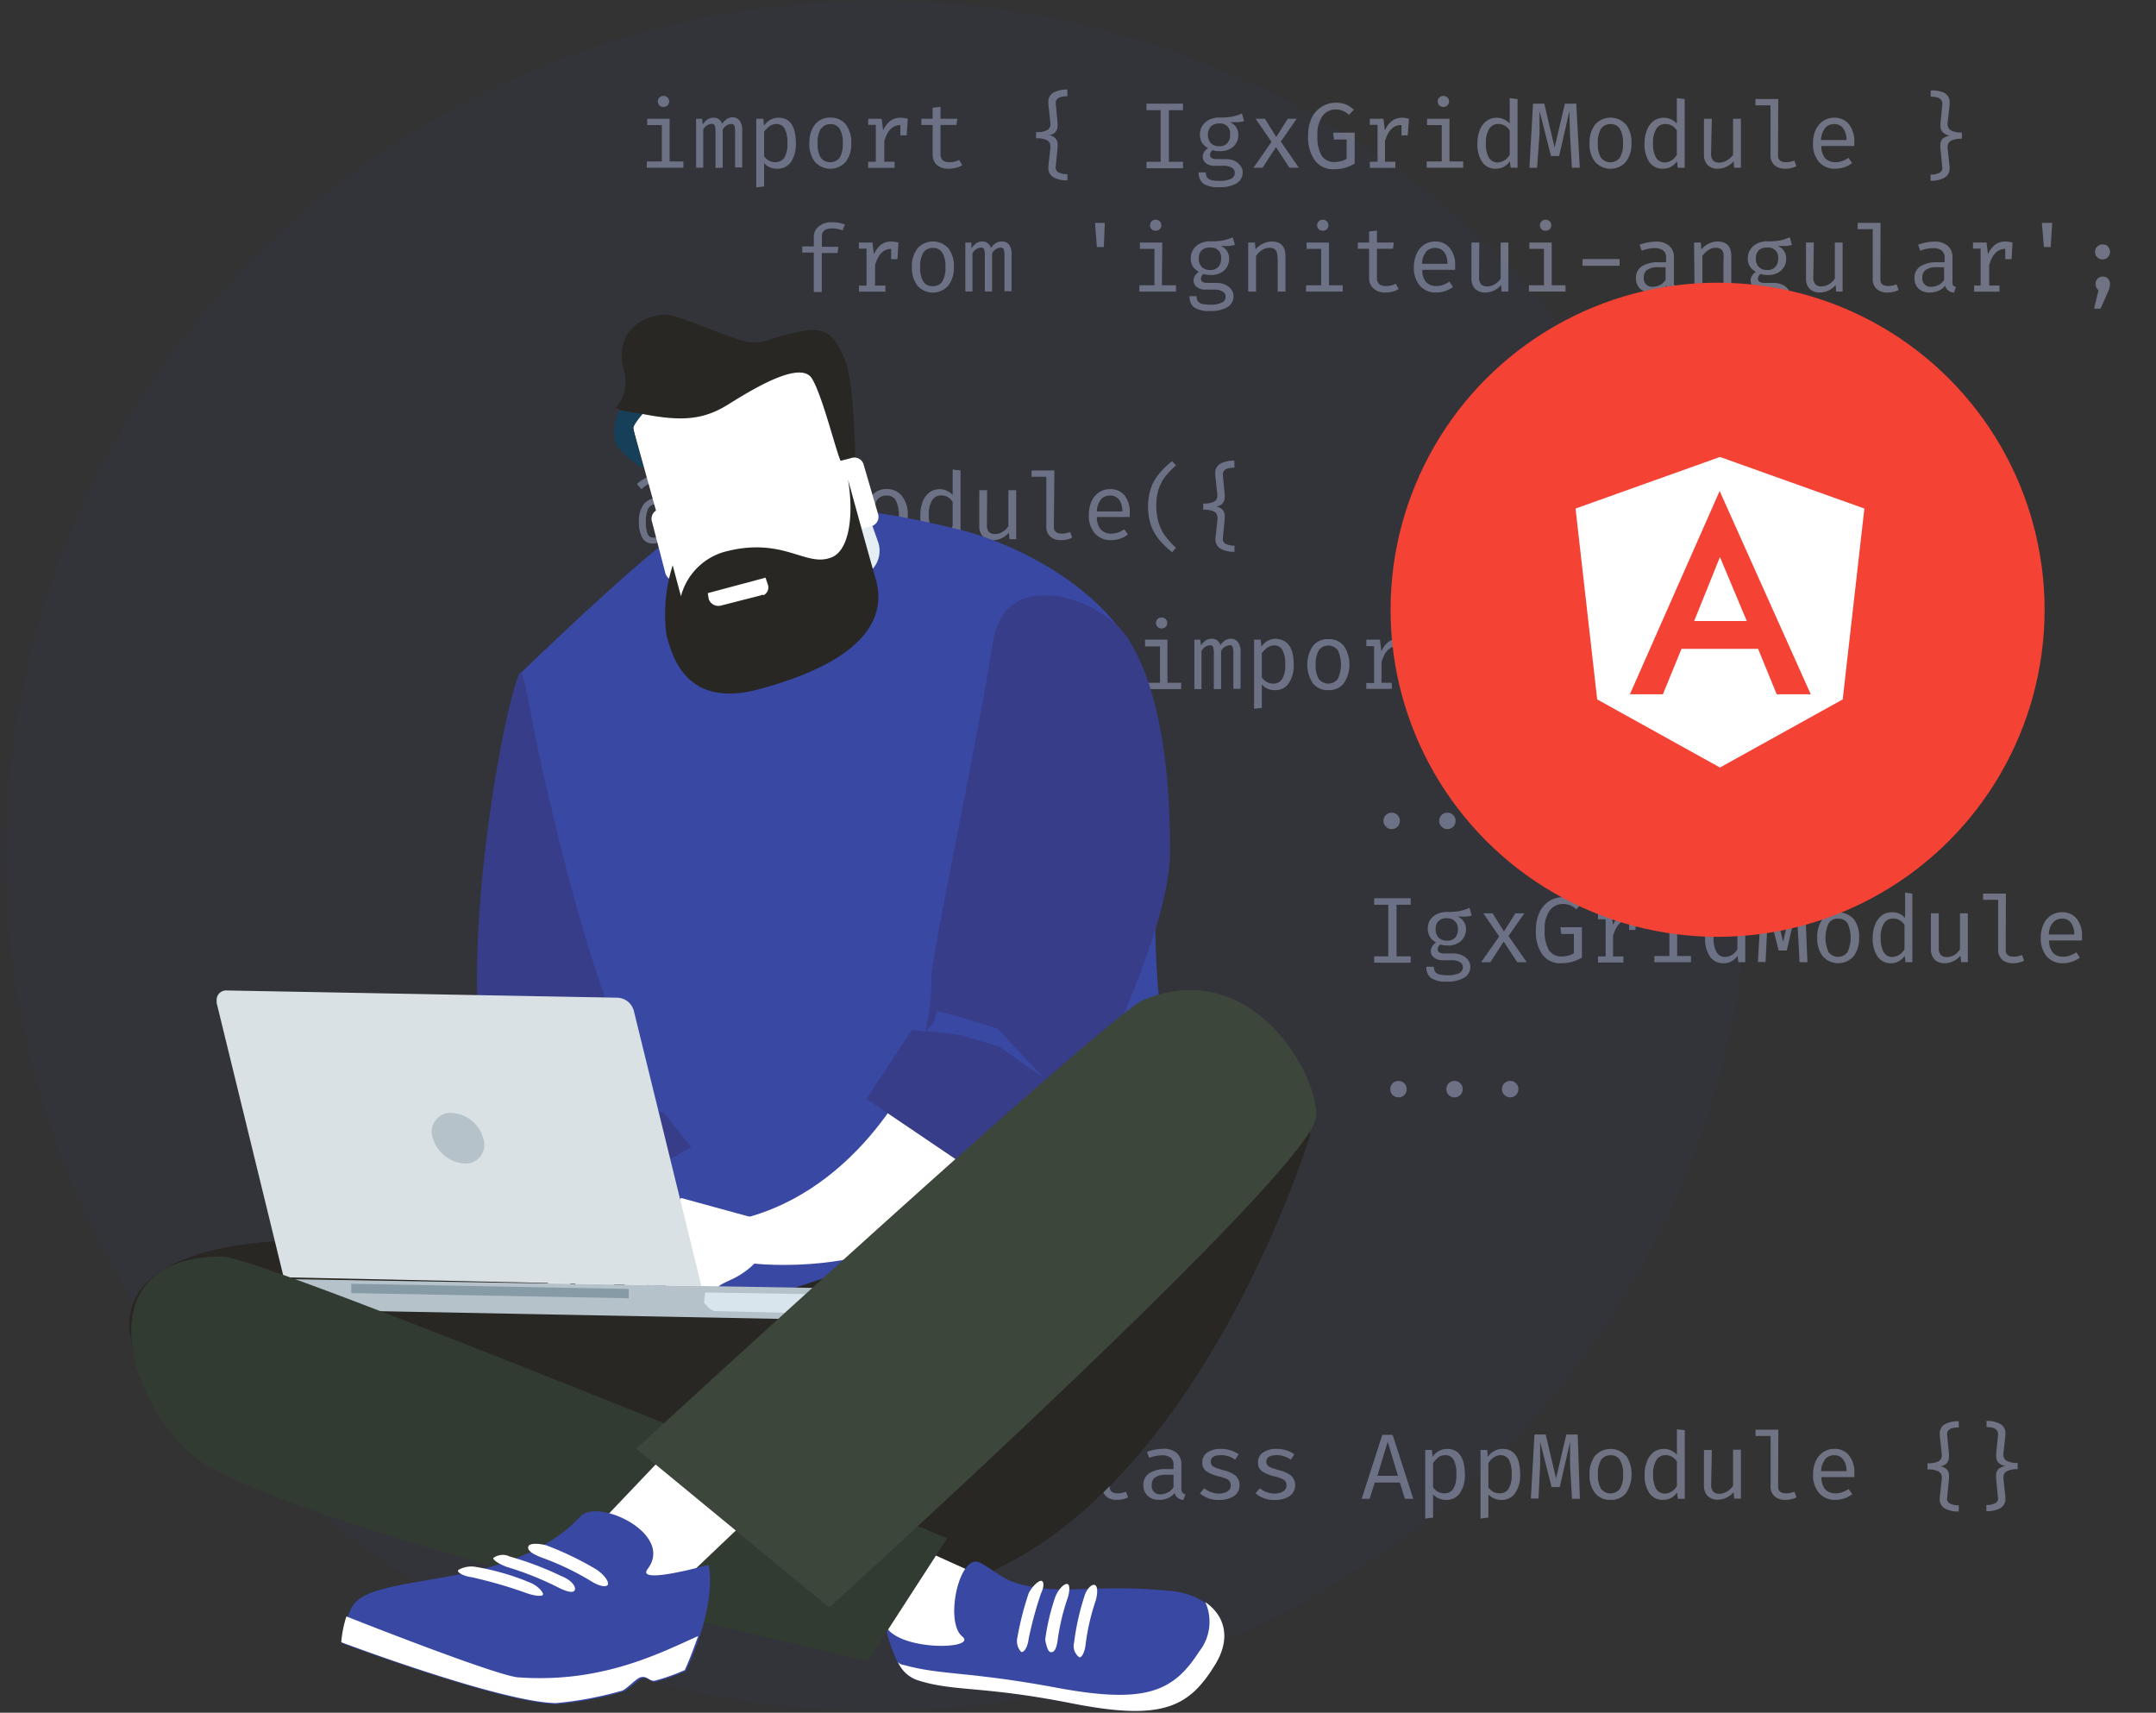<svg xmlns="http://www.w3.org/2000/svg" width="209" height="166"><rect width="100%" height="100%" fill="#333333" stroke="none"/><defs><style>.b{isolation:isolate}.c{fill:#adb4d3}.e{fill:#3948a3}.e,.f,.i,.j,.l,.m{fill-rule:evenodd}.f{fill:#383d89}.i{fill:#e4eef3}.j{fill:#fff}.l{fill:#282723}.m{fill:#b6c2c9}</style></defs><g opacity=".5"><g class="b"><g class="b"><path class="c" d="M64.91 15.65h1.34v.61H62.7v-.61h1.46v-3.53h-1.42v-.61h2.17zm-.19-6.2a.56.56 0 0 1 0 .76.58.58 0 0 1-.41.15.53.53 0 0 1-.39-.15.56.56 0 0 1 0-.76.53.53 0 0 1 .39-.15.58.58 0 0 1 .41.15zM71.7 11.7a1.57 1.57 0 0 1 .25 1v3.53h-.69v-3.38a2.45 2.45 0 0 0-.06-.67.31.31 0 0 0-.31-.17 1 1 0 0 0-.83.56v3.69h-.7v-3.41a2.45 2.45 0 0 0-.06-.67.31.31 0 0 0-.3-.18 1 1 0 0 0-.83.56v3.69h-.69v-4.74h.58l.06.56a2 2 0 0 1 .45-.49 1 1 0 0 1 .57-.17.82.82 0 0 1 .86.59 1.67 1.67 0 0 1 .46-.46 1 1 0 0 1 .58-.17.88.88 0 0 1 .66.33zM77.15 13.88a3.12 3.12 0 0 1-.46 1.8 1.56 1.56 0 0 1-1.36.67 1.61 1.61 0 0 1-1.26-.54v2.26l-.76.09v-6.65H74l.06.67a1.79 1.79 0 0 1 .63-.57 1.62 1.62 0 0 1 .78-.2c1.11 0 1.68.83 1.68 2.47zm-2.56-1.64a2.23 2.23 0 0 0-.52.54v2.35a1.32 1.32 0 0 0 .47.44 1.29 1.29 0 0 0 .62.15 1 1 0 0 0 .88-.45 2.57 2.57 0 0 0 .29-1.39 2.88 2.88 0 0 0-.26-1.4.88.88 0 0 0-.82-.46 1.14 1.14 0 0 0-.66.22zM82 12.07a2.86 2.86 0 0 1 .52 1.81 2.83 2.83 0 0 1-.53 1.8 2 2 0 0 1-3 0 2.76 2.76 0 0 1-.53-1.8 2.85 2.85 0 0 1 .53-1.8 1.84 1.84 0 0 1 1.52-.68 1.82 1.82 0 0 1 1.49.67zm-2.44.42a2.6 2.6 0 0 0-.3 1.4 2.56 2.56 0 0 0 .3 1.39 1.17 1.17 0 0 0 1.84 0 2.58 2.58 0 0 0 .3-1.4 2.56 2.56 0 0 0-.3-1.39 1 1 0 0 0-.91-.46 1.07 1.07 0 0 0-.9.46zM88 11.51l-.11 1.61h-.61v-1q-1.11 0-1.56 1.56v2h1v.59h-2.56v-.59h.74V12.1h-.74v-.59h1.31l.14 1.13a2.44 2.44 0 0 1 .69-.92 1.66 1.66 0 0 1 1-.31 2.94 2.94 0 0 1 .7.1zM92.69 16.26a2.72 2.72 0 0 1-.69.09 1.69 1.69 0 0 1-1.17-.35 1.33 1.33 0 0 1-.42-1v-2.89h-1.09v-.6h1.09v-1.07l.76-.09v1.16h1.64l-.1.6h-1.54v2.81a.82.82 0 0 0 .21.61 1 1 0 0 0 .7.19 1.87 1.87 0 0 0 .9-.22l.3.51a1.87 1.87 0 0 1-.59.25zM103.47 9.33c-.8 0-1.17.24-1.13.72l.18 1.85a1.42 1.42 0 0 1 0 .23 1 1 0 0 1-.2.66 1 1 0 0 1-.64.31 1.13 1.13 0 0 1 .64.31.9.9 0 0 1 .2.66 1.63 1.63 0 0 1 0 .24l-.18 1.85a.52.52 0 0 0 .27.55 1.85 1.85 0 0 0 .86.17v.6a2.69 2.69 0 0 1-1.32-.28 1 1 0 0 1-.52-.94v-.18l.19-1.71a1 1 0 0 0 0-.19.64.64 0 0 0-.3-.58 2.08 2.08 0 0 0-1.08-.19v-.61a2.08 2.08 0 0 0 1.08-.19.62.62 0 0 0 .3-.58.86.86 0 0 0 0-.17l-.19-1.72v-.18a1 1 0 0 1 .52-1 2.69 2.69 0 0 1 1.32-.28zM114.68 10.68h-1.37v5h1.37v.63h-3.54v-.63h1.37v-5h-1.37v-.63h3.54zM120.6 11.73a2.21 2.21 0 0 1-.59.11h-.8a1.26 1.26 0 0 1 .83 1.2 1.53 1.53 0 0 1-.48 1.17 1.86 1.86 0 0 1-1.3.44 2.16 2.16 0 0 1-.72-.1.87.87 0 0 0-.17.21.47.47 0 0 0-.07.25c0 .27.21.41.63.41h.86a2.15 2.15 0 0 1 .85.16 1.49 1.49 0 0 1 .6.47 1 1 0 0 1 .22.65 1.21 1.21 0 0 1-.59 1.07 3.11 3.11 0 0 1-1.67.37 2.63 2.63 0 0 1-1.55-.34 1.28 1.28 0 0 1-.45-1.09h.69a.88.88 0 0 0 .11.47.71.71 0 0 0 .4.27 3.23 3.23 0 0 0 .8.08 2.48 2.48 0 0 0 1.13-.2.63.63 0 0 0 .37-.58.55.55 0 0 0-.3-.5 1.46 1.46 0 0 0-.77-.18h-.84a1.35 1.35 0 0 1-.89-.25.8.8 0 0 1-.31-.65.82.82 0 0 1 .14-.44 1.15 1.15 0 0 1 .38-.38 1.49 1.49 0 0 1-.6-.53 1.55 1.55 0 0 1-.19-.78 1.53 1.53 0 0 1 .24-.85 1.68 1.68 0 0 1 .67-.59 2.17 2.17 0 0 1 1-.21 6.29 6.29 0 0 0 1.23-.09 5 5 0 0 0 .93-.3zm-3.23.53a1.28 1.28 0 0 0 0 1.61 1.1 1.1 0 0 0 .84.3 1 1 0 0 0 .77-.3 1.14 1.14 0 0 0 .26-.82.94.94 0 0 0-1-1.08 1.13 1.13 0 0 0-.87.29zM121.51 16.26l1.75-2.51-1.54-2.24h.9l1.1 1.77 1.11-1.77h.87l-1.54 2.21 1.75 2.54H125l-1.31-2-1.3 2zM127.46 15.54a3.78 3.78 0 0 1-.65-2.39 3.9 3.9 0 0 1 .36-1.75 2.61 2.61 0 0 1 1-1.08 2.44 2.44 0 0 1 1.29-.36 2.58 2.58 0 0 1 1 .16 2.53 2.53 0 0 1 .78.52l-.47.49a1.82 1.82 0 0 0-.6-.39 1.7 1.7 0 0 0-.69-.13 1.54 1.54 0 0 0-1.26.61 3 3 0 0 0-.51 1.93 3.61 3.61 0 0 0 .41 1.94 1.41 1.41 0 0 0 1.24.61 2.33 2.33 0 0 0 1.18-.3v-1.88h-1.22l-.09-.66h2.09v3a4.55 4.55 0 0 1-.94.41 4 4 0 0 1-1.08.13 2.15 2.15 0 0 1-1.84-.86zM136.58 11.51l-.11 1.61h-.61v-1h-.05c-.73 0-1.25.52-1.55 1.56v2h1v.59h-2.47v-.59h.75V12.1h-.75v-.59h1.32l.14 1.13a2.34 2.34 0 0 1 .69-.92 1.66 1.66 0 0 1 1-.31 2.94 2.94 0 0 1 .64.1zM140.51 15.65h1.33v.61h-3.54v-.61h1.46v-3.53h-1.42v-.61h2.17zm-.2-6.2a.53.53 0 0 1 0 .76.54.54 0 0 1-.4.15.53.53 0 0 1-.39-.15.56.56 0 0 1 0-.76.53.53 0 0 1 .39-.15.54.54 0 0 1 .4.15zM147.11 9.6v6.66h-.67l-.07-.63a1.7 1.7 0 0 1-.6.54 1.59 1.59 0 0 1-.74.18 1.52 1.52 0 0 1-1.35-.65 3.09 3.09 0 0 1-.46-1.81 3.44 3.44 0 0 1 .23-1.28 2.08 2.08 0 0 1 .64-.88 1.7 1.7 0 0 1 2.26.25V9.51zm-2.75 2.89a2.54 2.54 0 0 0-.32 1.4 2.74 2.74 0 0 0 .29 1.39 1 1 0 0 0 .85.47 1.41 1.41 0 0 0 1.17-.75v-2.36a1.47 1.47 0 0 0-.47-.46 1.29 1.29 0 0 0-.61-.16 1 1 0 0 0-.91.47zM153.14 16.26h-.76l-.19-3.26c0-.57-.05-1.32-.05-2.25l-1 4.37h-.79l-1.11-4.37V13l-.24 3.26h-.74l.35-6.21h1.09l1 4.25 1-4.25h1.1zM157.63 12.07a2.86 2.86 0 0 1 .52 1.81 2.89 2.89 0 0 1-.53 1.8 2 2 0 0 1-3 0 2.76 2.76 0 0 1-.53-1.8 2.85 2.85 0 0 1 .53-1.8 2 2 0 0 1 3 0zm-2.44.42a2.6 2.6 0 0 0-.3 1.4 2.56 2.56 0 0 0 .3 1.39 1.17 1.17 0 0 0 1.84 0 2.58 2.58 0 0 0 .3-1.4 2.56 2.56 0 0 0-.3-1.39 1 1 0 0 0-.91-.46 1.07 1.07 0 0 0-.93.46zM163.31 9.6v6.66h-.67l-.07-.63a1.7 1.7 0 0 1-.6.54 1.56 1.56 0 0 1-.74.18 1.52 1.52 0 0 1-1.35-.65 3.09 3.09 0 0 1-.46-1.81 3.44 3.44 0 0 1 .23-1.28 2.08 2.08 0 0 1 .64-.88 1.7 1.7 0 0 1 2.26.25V9.51zm-2.75 2.89a2.54 2.54 0 0 0-.32 1.4 2.74 2.74 0 0 0 .29 1.39 1 1 0 0 0 .85.47 1.41 1.41 0 0 0 1.17-.75v-2.36a1.47 1.47 0 0 0-.47-.46 1.29 1.29 0 0 0-.61-.16 1 1 0 0 0-.91.47zM165.87 14.88a1 1 0 0 0 .19.67.79.79 0 0 0 .61.21 1.35 1.35 0 0 0 .73-.22 1.58 1.58 0 0 0 .6-.54v-3.49h.76v4.75h-.65l-.06-.64a2 2 0 0 1-.69.54 1.9 1.9 0 0 1-.83.19 1.35 1.35 0 0 1-1-.36 1.43 1.43 0 0 1-.35-1v-3.48h.76zM172.36 15.09c0 .42.26.63.79.63a2.18 2.18 0 0 0 .79-.16l.2.55a2.39 2.39 0 0 1-1.13.24 1.44 1.44 0 0 1-1-.35 1.23 1.23 0 0 1-.38-.95v-4.84h-1.46V9.6h2.21zM176.92 15.33a1.31 1.31 0 0 0 1 .39 1.87 1.87 0 0 0 .64-.1 2.68 2.68 0 0 0 .63-.32l.35.51a2.75 2.75 0 0 1-.76.4 2.58 2.58 0 0 1-.86.14 2 2 0 0 1-1.6-.67 2.65 2.65 0 0 1-.57-1.79 3.08 3.08 0 0 1 .25-1.28 2.16 2.16 0 0 1 .72-.88 1.92 1.92 0 0 1 1.09-.32 1.75 1.75 0 0 1 1.42.63 2.61 2.61 0 0 1 .52 1.7v.41h-3.19a1.78 1.78 0 0 0 .36 1.18zm0-2.9a1.85 1.85 0 0 0-.39 1.14H179a1.86 1.86 0 0 0-.33-1.14 1 1 0 0 0-.86-.4 1.1 1.1 0 0 0-.91.4zM188.47 9a1 1 0 0 1 .52 1v.18l-.19 1.72a.53.53 0 0 0 0 .14.66.66 0 0 0 .32.6 2.1 2.1 0 0 0 1.06.2v.61a2.15 2.15 0 0 0-1.07.2.67.67 0 0 0-.31.61.66.66 0 0 0 0 .15l.19 1.71v.18a1 1 0 0 1-.52.94 2.69 2.69 0 0 1-1.32.28v-.6a1.77 1.77 0 0 0 .85-.17.51.51 0 0 0 .28-.55l-.18-1.85a1.36 1.36 0 0 1 0-.24.9.9 0 0 1 .22-.67 1.38 1.38 0 0 1 .73-.29 1.27 1.27 0 0 1-.71-.32.87.87 0 0 1-.23-.67 1.35 1.35 0 0 1 0-.22l.18-1.85c0-.48-.33-.72-1.13-.72v-.6a2.69 2.69 0 0 1 1.31.23z"/></g></g><g class="b"><g class="b"><path class="c" d="M81.91 21.77l-.24.56a2.54 2.54 0 0 0-1-.19q-1 0-1 .78v1h1.6l-.08.6h-1.53v3.78h-.77v-3.82h-1.12v-.6h1.12v-.94a1.27 1.27 0 0 1 .49-1 1.88 1.88 0 0 1 1.24-.4 3.34 3.34 0 0 1 1.29.23zM87.09 23.51L87 25.12h-.61v-1q-1.1 0-1.56 1.56v2h1v.59h-2.56v-.59H84V24.1h-.74v-.59h1.31l.15 1.13a2.43 2.43 0 0 1 .68-.92 1.67 1.67 0 0 1 1-.31 2.94 2.94 0 0 1 .69.1zM91.94 24.07a2.87 2.87 0 0 1 .53 1.81 2.84 2.84 0 0 1-.54 1.8 2 2 0 0 1-3 0 2.82 2.82 0 0 1-.53-1.8 2.8 2.8 0 0 1 .54-1.8 2 2 0 0 1 3 0zm-2.44.42a2.6 2.6 0 0 0-.3 1.4 2.56 2.56 0 0 0 .3 1.39 1 1 0 0 0 .92.45 1.05 1.05 0 0 0 .93-.45 2.58 2.58 0 0 0 .3-1.4 2.56 2.56 0 0 0-.3-1.39 1.05 1.05 0 0 0-.92-.46 1.07 1.07 0 0 0-.93.46zM97.81 23.7a1.57 1.57 0 0 1 .25 1v3.53h-.69v-3.38a2.45 2.45 0 0 0-.06-.67A.3.3 0 0 0 97 24a1 1 0 0 0-.83.56v3.69h-.7v-3.4a2.45 2.45 0 0 0-.06-.67.3.3 0 0 0-.31-.18 1 1 0 0 0-.83.56v3.69h-.69v-4.74h.59v.56a2 2 0 0 1 .46-.49.94.94 0 0 1 .57-.17.81.81 0 0 1 .85.63 1.82 1.82 0 0 1 .46-.46 1 1 0 0 1 .59-.17.85.85 0 0 1 .71.29zM106.15 21.6h.95l-.1 2.34h-.67zM112.63 27.65H114v.61h-3.55v-.61h1.46v-3.53h-1.41v-.61h2.17zm-.2-6.2a.56.56 0 0 1 0 .76.56.56 0 0 1-.41.15.53.53 0 0 1-.39-.15.56.56 0 0 1 0-.76.53.53 0 0 1 .39-.15.56.56 0 0 1 .41.15zM119.71 23.73a2.21 2.21 0 0 1-.59.11h-.8a1.26 1.26 0 0 1 .83 1.2 1.53 1.53 0 0 1-.48 1.17 1.84 1.84 0 0 1-1.3.44 2.09 2.09 0 0 1-.71-.1.72.72 0 0 0-.18.21.59.59 0 0 0-.07.25c0 .27.21.41.63.41h.86a2.11 2.11 0 0 1 .85.16 1.42 1.42 0 0 1 .6.47 1 1 0 0 1 .22.65 1.19 1.19 0 0 1-.59 1.07 3.11 3.11 0 0 1-1.67.37 2.6 2.6 0 0 1-1.54-.34 1.28 1.28 0 0 1-.45-1.09h.68a.88.88 0 0 0 .11.47.71.71 0 0 0 .4.27 3.28 3.28 0 0 0 .8.08 2.48 2.48 0 0 0 1.13-.2.61.61 0 0 0 .37-.58.55.55 0 0 0-.3-.5 1.45 1.45 0 0 0-.76-.18h-.85a1.35 1.35 0 0 1-.89-.25.83.83 0 0 1-.31-.65.82.82 0 0 1 .14-.44 1.09 1.09 0 0 1 .39-.38 1.49 1.49 0 0 1-.6-.53 1.46 1.46 0 0 1-.2-.78 1.53 1.53 0 0 1 .24-.85 1.68 1.68 0 0 1 .67-.59 2.17 2.17 0 0 1 1-.21 6.48 6.48 0 0 0 1.24-.09 5.15 5.15 0 0 0 .92-.3zm-3.22.53a1.1 1.1 0 0 0-.28.8 1.14 1.14 0 0 0 .28.81 1.1 1.1 0 0 0 .84.3 1 1 0 0 0 .77-.3 1.14 1.14 0 0 0 .27-.82.94.94 0 0 0-1.06-1.05 1.09 1.09 0 0 0-.82.26zM121 23.51h.65l.06.67a1.87 1.87 0 0 1 .71-.56 1.91 1.91 0 0 1 .86-.21c.89 0 1.33.47 1.33 1.41v3.44h-.75v-2.88a4.22 4.22 0 0 0-.06-.82.72.72 0 0 0-.23-.41.85.85 0 0 0-.52-.13 1.22 1.22 0 0 0-.73.23 2 2 0 0 0-.56.56v3.45H121zM128.83 27.65h1.33v.61h-3.55v-.61h1.46v-3.53h-1.41v-.61h2.17zm-.2-6.2a.56.56 0 0 1 0 .76.56.56 0 0 1-.41.15.53.53 0 0 1-.39-.15.56.56 0 0 1 0-.76.53.53 0 0 1 .39-.15.56.56 0 0 1 .41.15zM135 28.26a2.71 2.71 0 0 1-.68.09 1.65 1.65 0 0 1-1.17-.39 1.31 1.31 0 0 1-.43-1v-2.85h-1.09v-.6h1.09v-1.07l.76-.09v1.16h1.64l-.09.6h-1.55v2.81a.82.82 0 0 0 .21.61 1 1 0 0 0 .7.19 1.94 1.94 0 0 0 .91-.22l.29.51a1.87 1.87 0 0 1-.59.25zM138.23 27.33a1.31 1.31 0 0 0 1 .39 1.93 1.93 0 0 0 .65-.1 2.83 2.83 0 0 0 .62-.32l.35.51a2.62 2.62 0 0 1-.76.4 2.54 2.54 0 0 1-.86.14 2 2 0 0 1-1.6-.67 2.65 2.65 0 0 1-.57-1.79 3.08 3.08 0 0 1 .26-1.28 2.06 2.06 0 0 1 .71-.88 1.94 1.94 0 0 1 1.09-.32 1.73 1.73 0 0 1 1.42.63 2.56 2.56 0 0 1 .52 1.7v.41h-3.18a1.73 1.73 0 0 0 .35 1.18zm0-2.9a1.78 1.78 0 0 0-.38 1.14h2.46a1.8 1.8 0 0 0-.32-1.14 1.06 1.06 0 0 0-.87-.4 1.12 1.12 0 0 0-.91.4zM143.38 26.88a1 1 0 0 0 .19.67.79.79 0 0 0 .61.21 1.35 1.35 0 0 0 .73-.22 1.7 1.7 0 0 0 .56-.54v-3.49h.75v4.75h-.65l-.06-.64a1.85 1.85 0 0 1-.69.54 1.9 1.9 0 0 1-.83.19 1.35 1.35 0 0 1-1-.36 1.43 1.43 0 0 1-.35-1v-3.48h.76zM150.42 27.65h1.34v.61h-3.55v-.61h1.46v-3.53h-1.41v-.61h2.16zm-.19-6.2a.56.56 0 0 1 0 .76.58.58 0 0 1-.41.15.53.53 0 0 1-.39-.15.56.56 0 0 1 0-.76.53.53 0 0 1 .39-.15.58.58 0 0 1 .41.15zM153.42 25.11H157v.65h-3.6zM162.31 27.63a.51.51 0 0 0 .3.19l-.19.54a.92.92 0 0 1-.86-.67 1.64 1.64 0 0 1-.64.49 2 2 0 0 1-.85.17A1.56 1.56 0 0 1 159 28a1.43 1.43 0 0 1-.41-1.06 1.3 1.3 0 0 1 .57-1.13 2.94 2.94 0 0 1 1.65-.39h.7V25a.87.87 0 0 0-.29-.73 1.4 1.4 0 0 0-.84-.22 3.59 3.59 0 0 0-1.23.25l-.21-.58a4.66 4.66 0 0 1 1.56-.3 1.91 1.91 0 0 1 1.32.41 1.43 1.43 0 0 1 .45 1.12v2.28a.73.73 0 0 0 .04.4zm-1.38 0a1.49 1.49 0 0 0 .53-.5V25.9h-.69a1.79 1.79 0 0 0-1.08.25.85.85 0 0 0-.34.74.8.8 0 0 0 .91.9 1.32 1.32 0 0 0 .67-.18zM164.22 23.51h.65l.06.67a1.87 1.87 0 0 1 .71-.56 1.91 1.91 0 0 1 .86-.21c.89 0 1.33.47 1.33 1.41v3.44h-.76v-2.88a5.46 5.46 0 0 0 0-.82.72.72 0 0 0-.23-.41.86.86 0 0 0-.53-.13 1.21 1.21 0 0 0-.72.23 2 2 0 0 0-.56.56v3.45h-.76zM173.71 23.73a2.21 2.21 0 0 1-.59.11h-.8a1.26 1.26 0 0 1 .83 1.2 1.53 1.53 0 0 1-.48 1.17 1.86 1.86 0 0 1-1.3.44 2.09 2.09 0 0 1-.71-.1.72.72 0 0 0-.18.21.59.59 0 0 0-.07.25c0 .27.21.41.63.41h.86a2.15 2.15 0 0 1 .85.16 1.42 1.42 0 0 1 .6.47 1 1 0 0 1 .22.65 1.19 1.19 0 0 1-.59 1.07 3.11 3.11 0 0 1-1.67.37 2.6 2.6 0 0 1-1.54-.34 1.28 1.28 0 0 1-.45-1.09h.68a.88.88 0 0 0 .11.47.71.71 0 0 0 .4.27 3.28 3.28 0 0 0 .8.08 2.48 2.48 0 0 0 1.13-.2.61.61 0 0 0 .37-.58.55.55 0 0 0-.3-.5 1.45 1.45 0 0 0-.76-.18h-.85a1.35 1.35 0 0 1-.89-.25.8.8 0 0 1-.31-.65.82.82 0 0 1 .14-.44 1.15 1.15 0 0 1 .38-.38 1.53 1.53 0 0 1-.59-.53 1.46 1.46 0 0 1-.2-.78 1.53 1.53 0 0 1 .24-.85 1.68 1.68 0 0 1 .67-.59 2.17 2.17 0 0 1 1-.21 6.48 6.48 0 0 0 1.24-.09 5.15 5.15 0 0 0 .92-.3zm-3.22.53a1.1 1.1 0 0 0-.28.8 1.14 1.14 0 0 0 .28.81 1.1 1.1 0 0 0 .84.3 1 1 0 0 0 .77-.3 1.14 1.14 0 0 0 .27-.82.94.94 0 0 0-1.06-1.05 1.09 1.09 0 0 0-.82.26zM175.78 26.88a1 1 0 0 0 .19.67.79.79 0 0 0 .61.21 1.35 1.35 0 0 0 .73-.22 1.7 1.7 0 0 0 .56-.54v-3.49h.75v4.75H178l-.06-.64a1.93 1.93 0 0 1-.69.54 1.9 1.9 0 0 1-.83.19 1.35 1.35 0 0 1-1-.36 1.43 1.43 0 0 1-.35-1v-3.48h.76zM182.28 27.09q0 .63.78.63a2.18 2.18 0 0 0 .79-.16l.2.55a2.39 2.39 0 0 1-1.13.24 1.44 1.44 0 0 1-1-.35 1.23 1.23 0 0 1-.38-.95v-4.84h-1.46v-.61h2.22zM189.31 27.63a.51.51 0 0 0 .3.19l-.19.54a.92.92 0 0 1-.86-.67 1.64 1.64 0 0 1-.64.49 2 2 0 0 1-.85.17A1.56 1.56 0 0 1 186 28a1.43 1.43 0 0 1-.41-1.06 1.3 1.3 0 0 1 .57-1.13 2.94 2.94 0 0 1 1.65-.39h.7V25a.87.87 0 0 0-.29-.73 1.4 1.4 0 0 0-.84-.22 3.59 3.59 0 0 0-1.23.25l-.21-.58a4.66 4.66 0 0 1 1.56-.3 1.91 1.91 0 0 1 1.32.41 1.43 1.43 0 0 1 .45 1.12v2.28a.73.73 0 0 0 .04.4zm-1.38 0a1.49 1.49 0 0 0 .53-.5V25.9h-.69a1.79 1.79 0 0 0-1.08.25.85.85 0 0 0-.34.74.8.8 0 0 0 .91.9 1.32 1.32 0 0 0 .67-.18zM195.09 23.51l-.09 1.61h-.61v-1c-.74 0-1.25.52-1.56 1.56v2h1v.59h-2.46v-.59h.63V24.1h-.74v-.59h1.31l.14 1.13a2.55 2.55 0 0 1 .69-.92 1.67 1.67 0 0 1 1-.31 2.94 2.94 0 0 1 .69.1zM197.94 21.6h1l-.15 2.34h-.66zM204.33 27a.72.72 0 0 1 .21.52 1.83 1.83 0 0 1-.17.71l-.74 1.68H203l.43-1.79a.61.61 0 0 1-.21-.26.81.81 0 0 1-.08-.34.72.72 0 0 1 .21-.52.74.74 0 0 1 1 0zm0-3.1a.69.69 0 0 1 .21.51.73.73 0 0 1-.21.52.69.69 0 0 1-.52.21.69.69 0 0 1-.51-.21.73.73 0 0 1-.21-.52.72.72 0 0 1 .72-.72.69.69 0 0 1 .52.18z"/></g></g><g class="b"><g class="b"><path class="c" d="M66.31 47a5.52 5.52 0 0 1 .57 2.7 14.2 14.2 0 0 1-.1 1.93 2.31 2.31 0 0 1-.4 1.09 1 1 0 0 1-.82.36.87.87 0 0 1-.59-.21 1.43 1.43 0 0 1-.36-.52 1.28 1.28 0 0 1-.11-.55 1.25 1.25 0 0 1-1.23.88 1.1 1.1 0 0 1-1-.55 3 3 0 0 1-.33-1.51 2.72 2.72 0 0 1 .46-1.74 1.54 1.54 0 0 1 1.31-.58 2.51 2.51 0 0 1 .62.07 2.87 2.87 0 0 1 .64.26v2.66a1.86 1.86 0 0 0 .17.93.52.52 0 0 0 .46.25q.27 0 .39-.33a2.72 2.72 0 0 0 .14-.84v-1.45a8.29 8.29 0 0 0-.13-1.72 2 2 0 0 0-.6-1.13 1.7 1.7 0 0 0-1.22-.41 3 3 0 0 0-1 .18 3.2 3.2 0 0 0-1 .65l-.44-.51a4.07 4.07 0 0 1 1.22-.75 3.5 3.5 0 0 1 1.21-.16 2.22 2.22 0 0 1 2.14 1zm-3.47 2.28a3 3 0 0 0-.23 1.34 2.94 2.94 0 0 0 .16 1.1.56.56 0 0 0 .55.39.77.77 0 0 0 .47-.13.71.71 0 0 0 .27-.28 3.33 3.33 0 0 0 .19-.38V49a1.41 1.41 0 0 0-.58-.13.89.89 0 0 0-.83.4zM68.38 46.81s0 .3.05.78.06 1 .06 1.56v3.11h-.73v-6.21h1.06L71 51.53v-.33q-.09-1.11-.09-2v-3.15h.73v6.21h-1.07zM77.4 47.73a2.21 2.21 0 0 1-.59.11h-.8a1.26 1.26 0 0 1 .83 1.2 1.53 1.53 0 0 1-.48 1.17 1.86 1.86 0 0 1-1.3.44 2.06 2.06 0 0 1-.71-.1.72.72 0 0 0-.18.21.47.47 0 0 0-.07.25c0 .27.21.41.63.41h.86a2.15 2.15 0 0 1 .85.16 1.49 1.49 0 0 1 .6.47 1 1 0 0 1 .22.65 1.21 1.21 0 0 1-.59 1.07 3.11 3.11 0 0 1-1.67.37 2.63 2.63 0 0 1-1.55-.34 1.28 1.28 0 0 1-.45-1.07h.69a.88.88 0 0 0 .11.47.71.71 0 0 0 .4.27 3.23 3.23 0 0 0 .8.08 2.48 2.48 0 0 0 1.13-.2.61.61 0 0 0 .37-.58.55.55 0 0 0-.3-.5 1.46 1.46 0 0 0-.77-.18h-.84a1.35 1.35 0 0 1-.89-.25.8.8 0 0 1-.31-.65.82.82 0 0 1 .14-.44 1.15 1.15 0 0 1 .38-.38 1.49 1.49 0 0 1-.6-.53 1.55 1.55 0 0 1-.19-.78 1.53 1.53 0 0 1 .24-.85 1.68 1.68 0 0 1 .67-.59 2.17 2.17 0 0 1 1-.21 6.29 6.29 0 0 0 1.23-.09 5 5 0 0 0 .93-.3zm-3.23.53a1.32 1.32 0 0 0 0 1.61 1.1 1.1 0 0 0 .84.3 1 1 0 0 0 .77-.3 1.14 1.14 0 0 0 .27-.82A1 1 0 0 0 75 48a1.13 1.13 0 0 0-.83.26zM82.94 52.26h-.76L82 49q-.06-.85-.06-2.25l-1 4.37h-.79L79 46.77v2.25l-.16 3.24h-.74l.35-6.21h1.09l1 4.25 1-4.25h1.1zM87.43 48.07a2.86 2.86 0 0 1 .57 1.81 2.89 2.89 0 0 1-.53 1.8 2 2 0 0 1-3 0 2.76 2.76 0 0 1-.53-1.8 2.85 2.85 0 0 1 .53-1.8 1.84 1.84 0 0 1 1.52-.68 1.82 1.82 0 0 1 1.44.67zm-2.43.42a2.6 2.6 0 0 0-.3 1.4 2.56 2.56 0 0 0 .3 1.39 1.17 1.17 0 0 0 1.84 0 3.39 3.39 0 0 0 0-2.79 1 1 0 0 0-.91-.46 1.07 1.07 0 0 0-.93.46zM93.11 45.6v6.66h-.67l-.07-.63a1.7 1.7 0 0 1-.6.54 1.56 1.56 0 0 1-.74.18 1.52 1.52 0 0 1-1.35-.65 3.09 3.09 0 0 1-.46-1.81 3.44 3.44 0 0 1 .23-1.28 2.08 2.08 0 0 1 .64-.88 1.7 1.7 0 0 1 2.26.25v-2.47zm-2.75 2.89a2.54 2.54 0 0 0-.32 1.4 2.74 2.74 0 0 0 .29 1.39 1 1 0 0 0 .85.47 1.41 1.41 0 0 0 1.17-.75v-2.36a1.47 1.47 0 0 0-.47-.46 1.29 1.29 0 0 0-.61-.16 1 1 0 0 0-.91.47zM95.67 50.88a1 1 0 0 0 .19.67.79.79 0 0 0 .61.21 1.35 1.35 0 0 0 .73-.22 1.58 1.58 0 0 0 .55-.54v-3.49h.76v4.75h-.65l-.06-.64a2 2 0 0 1-.69.54 1.9 1.9 0 0 1-.83.19 1.35 1.35 0 0 1-1-.36 1.43 1.43 0 0 1-.35-1v-3.48h.76zM102.16 51.09c0 .42.27.63.79.63a2.18 2.18 0 0 0 .79-.16l.2.55a2.39 2.39 0 0 1-1.13.24 1.44 1.44 0 0 1-1-.35 1.23 1.23 0 0 1-.38-1v-4.79H100v-.61h2.21zM106.72 51.33a1.31 1.31 0 0 0 1 .39 1.87 1.87 0 0 0 .64-.1 2.68 2.68 0 0 0 .63-.32l.35.51a2.75 2.75 0 0 1-.76.4 2.58 2.58 0 0 1-.86.14 2 2 0 0 1-1.6-.67 2.65 2.65 0 0 1-.57-1.79 3.25 3.25 0 0 1 .25-1.28 2.16 2.16 0 0 1 .72-.88 1.94 1.94 0 0 1 1.09-.32A1.75 1.75 0 0 1 109 48a2.61 2.61 0 0 1 .52 1.7v.41h-3.19a1.78 1.78 0 0 0 .39 1.22zm0-2.9a1.85 1.85 0 0 0-.39 1.14h2.47a1.86 1.86 0 0 0-.32-1.14 1.06 1.06 0 0 0-.87-.4 1.12 1.12 0 0 0-.91.4zM112.33 50.7a4.12 4.12 0 0 0 .62 1.24A8.12 8.12 0 0 0 114 53.1l-.38.42a8.63 8.63 0 0 1-1.29-1.26 4.62 4.62 0 0 1-.77-1.39 5.9 5.9 0 0 1 0-3.53 4.45 4.45 0 0 1 .77-1.38 7.76 7.76 0 0 1 1.29-1.26l.38.41a7.7 7.7 0 0 0-1.1 1.16 3.93 3.93 0 0 0-.61 1.23 5.47 5.47 0 0 0-.2 1.6 5.77 5.77 0 0 0 .24 1.6zM119.67 45.33c-.8 0-1.17.24-1.13.72l.18 1.85a1.42 1.42 0 0 1 0 .23 1 1 0 0 1-.2.66 1.08 1.08 0 0 1-.64.31 1.13 1.13 0 0 1 .64.31.9.9 0 0 1 .2.66 1.63 1.63 0 0 1 0 .24l-.18 1.85a.52.52 0 0 0 .27.55 1.85 1.85 0 0 0 .86.17v.6a2.69 2.69 0 0 1-1.32-.28 1 1 0 0 1-.52-.94v-.18l.19-1.71a1 1 0 0 0 0-.19.64.64 0 0 0-.3-.58 2.11 2.11 0 0 0-1.08-.19v-.61a2.11 2.11 0 0 0 1.08-.19.62.62 0 0 0 .28-.61.86.86 0 0 0 0-.17l-.19-1.72v-.18a1 1 0 0 1 .52-1 2.69 2.69 0 0 1 1.32-.28z"/></g></g><g class="b"><g class="b"><path class="c" d="M113.17 66.18h1.33v.61H111v-.61h1.45v-3.53H111V62h2.17zM113 60a.56.56 0 0 1 0 .76.55.55 0 0 1-.4.15.51.51 0 0 1-.39-.15.56.56 0 0 1 0-.76.51.51 0 0 1 .39-.15.55.55 0 0 1 .4.15zM120 62.23a1.56 1.56 0 0 1 .26 1v3.53h-.7v-3.38a2.5 2.5 0 0 0-.06-.67.28.28 0 0 0-.3-.17 1 1 0 0 0-.83.57v3.68h-.7v-3.41a2.39 2.39 0 0 0-.07-.67.28.28 0 0 0-.3-.17 1 1 0 0 0-.83.57v3.68h-.69V62h.58l.06.56a1.75 1.75 0 0 1 .45-.48.92.92 0 0 1 .57-.17.82.82 0 0 1 .86.63 1.48 1.48 0 0 1 .46-.47 1 1 0 0 1 .58-.16.84.84 0 0 1 .66.32zM125.41 64.41a3.12 3.12 0 0 1-.47 1.8 1.55 1.55 0 0 1-1.36.68 1.63 1.63 0 0 1-1.26-.54v2.26l-.75.09V62h.64l.07.67a1.87 1.87 0 0 1 .62-.57 1.67 1.67 0 0 1 .79-.19c1.15.09 1.72.86 1.72 2.5zm-2.56-1.64a2.47 2.47 0 0 0-.53.54v2.35a1.51 1.51 0 0 0 .47.44 1.33 1.33 0 0 0 .62.16 1 1 0 0 0 .89-.46 2.64 2.64 0 0 0 .29-1.39 2.93 2.93 0 0 0-.26-1.39.87.87 0 0 0-.82-.46 1.13 1.13 0 0 0-.66.21zM130.28 62.61a3.3 3.3 0 0 1 0 3.6 1.79 1.79 0 0 1-1.5.68 1.82 1.82 0 0 1-1.52-.67 3.3 3.3 0 0 1 0-3.6 1.82 1.82 0 0 1 1.52-.67 1.8 1.8 0 0 1 1.5.66zm-2.43.42a2.47 2.47 0 0 0-.31 1.39 2.56 2.56 0 0 0 .3 1.39 1.18 1.18 0 0 0 1.85 0 3.39 3.39 0 0 0 0-2.79 1.16 1.16 0 0 0-1.84 0zM136.24 62l-.11 1.62h-.61v-1h-.05c-.73 0-1.25.52-1.55 1.56v2h1v.59h-2.47v-.57h.75v-3.57h-.75V62h1.32l.14 1.13a2.34 2.34 0 0 1 .69-.92 1.64 1.64 0 0 1 1-.3 3 3 0 0 1 .64.09zM141 66.8a2.72 2.72 0 0 1-.69.09 1.61 1.61 0 0 1-1.17-.4 1.33 1.33 0 0 1-.42-1v-2.85h-1.09V62h1.09v-1l.75-.09V62h1.65l-.1.6h-1.55v2.81a.76.76 0 0 0 .22.61 1 1 0 0 0 .69.2 1.89 1.89 0 0 0 .91-.23l.3.51a1.88 1.88 0 0 1-.59.3zM145.64 66.06a.64.64 0 0 0 .32-.55.82.82 0 0 0-.08-.38.77.77 0 0 0-.33-.27 3.66 3.66 0 0 0-.74-.25 3.66 3.66 0 0 1-1.22-.5 1 1 0 0 1-.4-.87 1.09 1.09 0 0 1 .5-.94A2.15 2.15 0 0 1 145 62a2.9 2.9 0 0 1 1.73.52l-.34.52a2.44 2.44 0 0 0-.62-.32 2.19 2.19 0 0 0-.75-.11c-.68 0-1 .2-1 .62a.51.51 0 0 0 .11.35.91.91 0 0 0 .37.24 6.13 6.13 0 0 0 .77.24 3.09 3.09 0 0 1 1.15.53 1.14 1.14 0 0 1 .39.93 1.18 1.18 0 0 1-.58 1.07 2.7 2.7 0 0 1-1.41.35 2.76 2.76 0 0 1-1.86-.64l.43-.5a2.47 2.47 0 0 0 .65.38 2.28 2.28 0 0 0 .78.13 1.51 1.51 0 0 0 .82-.25zM149.84 62.4a.73.73 0 0 1 1.25.51.72.72 0 0 1-.21.52.72.72 0 0 1-1 0 .75.75 0 0 1-.2-.52.73.73 0 0 1 .16-.51zm0 3.24a.73.73 0 1 1 0 1 .73.73 0 0 1-.2-.52.77.77 0 0 1 .2-.48zM160.12 59.45h2.26v.65h-1.54v7.08h1.54v.64h-2.26z"/></g></g><g class="b"><g class="b"><path class="c" d="M134.34 79a.79.79 0 0 1 .57-.23.77.77 0 0 1 .56.23.79.79 0 0 1 .23.56.79.79 0 0 1-.79.8.8.8 0 0 1-.57-1.36zM139.74 79a.79.79 0 0 1 .56-.23.78.78 0 0 1 .57.23.79.79 0 0 1 .23.56.79.79 0 0 1-.8.8.8.8 0 0 1-.56-1.36zM145.14 79a.79.79 0 0 1 .57-.23.77.77 0 0 1 .56.23.79.79 0 0 1 .23.56.79.79 0 0 1-.79.8.8.8 0 0 1-.57-1.36z"/></g></g><g class="b"><g class="b"><path class="c" d="M136.75 87.69h-1.37v5h1.37v.62h-3.54v-.62h1.37v-5h-1.37v-.63h3.54zM142.67 88.73a2.21 2.21 0 0 1-.59.11h-.8a1.25 1.25 0 0 1 .83 1.19 1.53 1.53 0 0 1-.48 1.17 1.81 1.81 0 0 1-1.3.44 2.36 2.36 0 0 1-.71-.09.58.58 0 0 0-.18.2.63.63 0 0 0-.07.25c0 .27.21.41.63.41h.86a2 2 0 0 1 .85.17 1.46 1.46 0 0 1 .6.46 1.07 1.07 0 0 1 .22.66 1.19 1.19 0 0 1-.59 1.06 3.1 3.1 0 0 1-1.67.38 2.62 2.62 0 0 1-1.55-.35 1.26 1.26 0 0 1-.44-1.09h.72a1 1 0 0 0 .11.48.76.76 0 0 0 .4.26 2.81 2.81 0 0 0 .8.08 2.5 2.5 0 0 0 1.13-.19.64.64 0 0 0 .37-.59.56.56 0 0 0-.3-.5 1.45 1.45 0 0 0-.76-.17h-.85a1.35 1.35 0 0 1-.89-.26.79.79 0 0 1-.31-.64.88.88 0 0 1 .14-.45 1.25 1.25 0 0 1 .38-.38 1.43 1.43 0 0 1-.6-.53 1.66 1.66 0 0 1 0-1.63 1.59 1.59 0 0 1 .67-.58 2.17 2.17 0 0 1 1-.21 6.29 6.29 0 0 0 1.23-.09 5.06 5.06 0 0 0 .93-.31zm-3.22.54a1.08 1.08 0 0 0-.28.79 1.13 1.13 0 0 0 .28.81 1.1 1.1 0 0 0 .84.3 1 1 0 0 0 .77-.29 1.18 1.18 0 0 0 .27-.83 1 1 0 0 0-1.06-1.05 1.06 1.06 0 0 0-.82.27zM143.58 93.26l1.75-2.5-1.54-2.24h.9l1.1 1.76 1.11-1.76h.87l-1.54 2.2 1.77 2.54h-.92l-1.31-2-1.3 2zM149.53 92.54a3.78 3.78 0 0 1-.64-2.39 3.86 3.86 0 0 1 .36-1.74 2.61 2.61 0 0 1 .95-1.09 2.44 2.44 0 0 1 1.29-.36 2.58 2.58 0 0 1 1 .16 2.72 2.72 0 0 1 .78.52l-.47.49a2 2 0 0 0-.6-.39 1.88 1.88 0 0 0-.69-.12 1.56 1.56 0 0 0-1.26.6 3 3 0 0 0-.51 1.93 3.59 3.59 0 0 0 .41 1.94 1.4 1.4 0 0 0 1.24.61 2.33 2.33 0 0 0 1.18-.3v-1.88h-1.22l-.09-.65h2.09v2.95a5.1 5.1 0 0 1-.94.4 3.93 3.93 0 0 1-1.08.14 2.13 2.13 0 0 1-1.8-.82zM158.65 88.52l-.11 1.61h-.61v-1c-.74 0-1.26.52-1.56 1.57v2h1v.59h-2.46v-.59h.74v-3.6h-.74v-.58h1.31l.14 1.12a2.64 2.64 0 0 1 .69-.92 1.66 1.66 0 0 1 1-.3 2.47 2.47 0 0 1 .6.1zM162.58 92.66h1.34v.6h-3.55v-.6h1.46v-3.54h-1.42v-.6h2.17zm-.19-6.21a.52.52 0 0 1 .15.38.49.49 0 0 1-.15.38.58.58 0 0 1-.41.15.53.53 0 0 1-.39-.15.49.49 0 0 1-.15-.38.52.52 0 0 1 .15-.38.53.53 0 0 1 .39-.15.58.58 0 0 1 .41.15zM169.18 86.61v6.65h-.67l-.07-.62a1.7 1.7 0 0 1-.6.54 1.56 1.56 0 0 1-.74.18 1.53 1.53 0 0 1-1.35-.66 3.09 3.09 0 0 1-.46-1.81 3.38 3.38 0 0 1 .23-1.27 2 2 0 0 1 .64-.88 1.55 1.55 0 0 1 1-.32 1.59 1.59 0 0 1 1.27.56v-2.46zm-2.75 2.89a2.48 2.48 0 0 0-.32 1.39 2.72 2.72 0 0 0 .29 1.39.94.94 0 0 0 .85.47 1.41 1.41 0 0 0 1.17-.75v-2.36a1.34 1.34 0 0 0-.47-.45 1.18 1.18 0 0 0-.61-.16 1 1 0 0 0-.91.47zM175.21 93.26h-.76l-.18-3.26c0-.57-.06-1.32-.06-2.24l-1 4.36h-.79l-1.11-4.36V90l-.16 3.24h-.74l.35-6.2h1.09l1 4.25 1-4.25h1.1zM179.7 89.08a2.81 2.81 0 0 1 .52 1.8 2.87 2.87 0 0 1-.53 1.8 2 2 0 0 1-3 0 2.81 2.81 0 0 1-.53-1.81 2.85 2.85 0 0 1 .53-1.8 2.06 2.06 0 0 1 3 0zm-2.44.42a3.37 3.37 0 0 0 0 2.78 1.15 1.15 0 0 0 1.84 0 3.39 3.39 0 0 0 0-2.79 1 1 0 0 0-.91-.45 1 1 0 0 0-.93.46zM185.38 86.61v6.65h-.67l-.07-.62a1.7 1.7 0 0 1-.6.54 1.56 1.56 0 0 1-.74.18 1.53 1.53 0 0 1-1.3-.66 3.09 3.09 0 0 1-.46-1.81 3.38 3.38 0 0 1 .23-1.27 2 2 0 0 1 .64-.88 1.55 1.55 0 0 1 1-.32 1.59 1.59 0 0 1 1.27.56v-2.46zm-2.75 2.89a2.48 2.48 0 0 0-.32 1.39 2.72 2.72 0 0 0 .29 1.39.94.94 0 0 0 .85.47 1.41 1.41 0 0 0 1.17-.75v-2.36a1.34 1.34 0 0 0-.47-.45 1.18 1.18 0 0 0-.61-.16 1 1 0 0 0-.91.47zM187.94 91.88a1 1 0 0 0 .19.67.79.79 0 0 0 .61.21 1.43 1.43 0 0 0 .73-.21A1.77 1.77 0 0 0 190 92v-3.48h.76v4.74h-.65l-.06-.64a2 2 0 0 1-.69.54 1.91 1.91 0 0 1-.83.2 1.35 1.35 0 0 1-1-.36 1.45 1.45 0 0 1-.35-1v-3.48h.76zM194.43 92.09c0 .42.27.64.79.64a2.21 2.21 0 0 0 .79-.17l.2.55a2.28 2.28 0 0 1-1.13.25 1.49 1.49 0 0 1-1-.35 1.27 1.27 0 0 1-.38-1v-4.8h-1.46v-.6h2.21zM199 92.33a1.28 1.28 0 0 0 1 .4 1.87 1.87 0 0 0 .64-.11 2.34 2.34 0 0 0 .63-.32l.35.51a2.51 2.51 0 0 1-.76.4 2.6 2.6 0 0 1-.86.15 2 2 0 0 1-1.6-.67 2.7 2.7 0 0 1-.57-1.8 3.2 3.2 0 0 1 .25-1.27 2 2 0 0 1 .72-.88 1.86 1.86 0 0 1 1.09-.32 1.74 1.74 0 0 1 1.42.62 2.64 2.64 0 0 1 .52 1.71v.4h-3.19a1.76 1.76 0 0 0 .36 1.18zm0-2.9a1.85 1.85 0 0 0-.39 1.15h2.47a1.89 1.89 0 0 0-.33-1.15 1 1 0 0 0-.86-.39 1.14 1.14 0 0 0-.89.39z"/></g></g><g class="b"><g class="b"><path class="c" d="M135 105a.81.81 0 0 1 .57-.23.75.75 0 0 1 .56.23.79.79 0 0 1 .23.56.78.78 0 0 1-.23.57.75.75 0 0 1-.56.23.81.81 0 0 1-.57-.23.81.81 0 0 1 0-1.13zM140.43 105a.79.79 0 0 1 .57-.23.77.77 0 0 1 .56.23.79.79 0 0 1 .23.56.79.79 0 0 1-.79.8.79.79 0 0 1-.57-.23.84.84 0 0 1 0-1.13zM145.83 105a.79.79 0 0 1 .57-.23.77.77 0 0 1 .56.23.79.79 0 0 1 .23.56.79.79 0 0 1-.79.8.8.8 0 0 1-.57-1.36z"/></g></g><g class="b"><g class="b"><path class="c" d="M113.65 120.29h-2.26v-.64h1.54v-7.08h-1.54v-.65h2.26z"/></g></g><g class="b"><g class="b"><path class="c" d="M64.28 125a1 1 0 0 1 .52 1v.18l-.19 1.73a.45.45 0 0 0 0 .13.66.66 0 0 0 .32.6 2 2 0 0 0 1.06.2v.62a2.12 2.12 0 0 0-1.06.19.67.67 0 0 0-.32.61.62.62 0 0 0 0 .15l.19 1.71v.18a1 1 0 0 1-.52.94 2.69 2.69 0 0 1-1.32.28v-.6a1.86 1.86 0 0 0 .86-.16.54.54 0 0 0 .27-.56l-.18-1.85a1.3 1.3 0 0 1 0-.24.86.86 0 0 1 .22-.66 1.3 1.3 0 0 1 .73-.29 1.34 1.34 0 0 1-.71-.32.88.88 0 0 1-.23-.67 1.48 1.48 0 0 1 0-.23l.18-1.84c0-.48-.33-.72-1.13-.72v-.61a2.81 2.81 0 0 1 1.31.23zM70.3 127.47a3.93 3.93 0 0 0-.61-1.23 8.2 8.2 0 0 0-1.1-1.16l.38-.41a8.63 8.63 0 0 1 1.29 1.26 4.57 4.57 0 0 1 .77 1.38 6.12 6.12 0 0 1 0 3.53 4.62 4.62 0 0 1-.77 1.39 8.63 8.63 0 0 1-1.26 1.26l-.38-.42a7.62 7.62 0 0 0 1.09-1.16 4.19 4.19 0 0 0 .62-1.23 5.88 5.88 0 0 0 .2-1.6 5.54 5.54 0 0 0-.23-1.61z"/></g></g><g class="b"><g class="b"><path class="c" d="M63.53 144.35a1.31 1.31 0 0 0 1 .39 1.87 1.87 0 0 0 .64-.1 2.68 2.68 0 0 0 .63-.32l.35.5a2.42 2.42 0 0 1-.76.41 2.54 2.54 0 0 1-.86.14 2 2 0 0 1-1.6-.67 2.65 2.65 0 0 1-.57-1.79 3.25 3.25 0 0 1 .25-1.28 2.16 2.16 0 0 1 .72-.88 1.94 1.94 0 0 1 1.09-.32 1.73 1.73 0 0 1 1.42.63 2.54 2.54 0 0 1 .52 1.7v.41h-3.24a1.78 1.78 0 0 0 .41 1.18zm0-2.9a1.85 1.85 0 0 0-.39 1.14h2.47a1.86 1.86 0 0 0-.32-1.14 1.06 1.06 0 0 0-.87-.4 1.12 1.12 0 0 0-.91.4zM67.52 145.27l1.75-2.5-1.54-2.24h.9l1.1 1.77 1.11-1.77h.87l-1.54 2.21 1.75 2.53H71l-1.31-2-1.3 2zM77.16 142.9a3.12 3.12 0 0 1-.46 1.8 1.56 1.56 0 0 1-1.36.67 1.61 1.61 0 0 1-1.26-.54v2.26l-.76.09v-6.65H74l.06.67a1.79 1.79 0 0 1 .63-.57 1.62 1.62 0 0 1 .78-.2c1.12 0 1.69.83 1.69 2.47zm-2.56-1.64a2.06 2.06 0 0 0-.52.54v2.35a1.32 1.32 0 0 0 .47.44 1.29 1.29 0 0 0 .62.15 1 1 0 0 0 .88-.45 2.57 2.57 0 0 0 .29-1.39 2.85 2.85 0 0 0-.26-1.4.87.87 0 0 0-.81-.46 1.14 1.14 0 0 0-.67.22zM82 141.09a2.86 2.86 0 0 1 .52 1.81 2.78 2.78 0 0 1-.53 1.79 1.8 1.8 0 0 1-1.51.68 1.82 1.82 0 0 1-1.51-.66 2.76 2.76 0 0 1-.53-1.8 2.85 2.85 0 0 1 .53-1.8 1.84 1.84 0 0 1 1.52-.68 1.82 1.82 0 0 1 1.51.66zm-2.44.42a2.6 2.6 0 0 0-.3 1.4 2.56 2.56 0 0 0 .3 1.39 1.17 1.17 0 0 0 1.84 0 2.58 2.58 0 0 0 .3-1.4 2.54 2.54 0 0 0-.3-1.39 1 1 0 0 0-.91-.46 1.07 1.07 0 0 0-.89.46zM88 140.53l-.11 1.61h-.61v-1q-1.11 0-1.56 1.56v2h1v.58h-2.55v-.58h.74v-3.57h-.74v-.59h1.31l.14 1.13a2.44 2.44 0 0 1 .69-.92 1.6 1.6 0 0 1 1-.31 2.94 2.94 0 0 1 .69.09zM92.7 145.28a2.72 2.72 0 0 1-.69.09 1.69 1.69 0 0 1-1.17-.39 1.33 1.33 0 0 1-.42-1v-2.82h-1.09v-.6h1.09v-1.07l.76-.09v1.16h1.64l-.1.6h-1.54v2.81a.82.82 0 0 0 .21.61 1 1 0 0 0 .7.19 1.87 1.87 0 0 0 .9-.22l.3.51a1.87 1.87 0 0 1-.59.22zM103.7 144.31l.36.5a2.14 2.14 0 0 1-.73.41 2.69 2.69 0 0 1-.86.15 2.08 2.08 0 0 1-1.64-.66 2.58 2.58 0 0 1-.59-1.78 3.08 3.08 0 0 1 .26-1.28 2.1 2.1 0 0 1 .77-.89 2.16 2.16 0 0 1 1.2-.33 2.43 2.43 0 0 1 1.59.56l-.37.5a2.22 2.22 0 0 0-1.23-.42 1.27 1.27 0 0 0-1 .47 2.21 2.21 0 0 0-.38 1.39 2.07 2.07 0 0 0 .38 1.35 1.29 1.29 0 0 0 1 .45 2.12 2.12 0 0 0 1.24-.42zM107.57 144.1c0 .43.26.64.79.64a2.18 2.18 0 0 0 .79-.16l.2.55a2.39 2.39 0 0 1-1.13.24 1.44 1.44 0 0 1-1-.35 1.23 1.23 0 0 1-.38-1v-4.84h-1.46v-.61h2.21zM114.61 144.65a.51.51 0 0 0 .3.19l-.19.54a.92.92 0 0 1-.86-.67 1.64 1.64 0 0 1-.64.49 2 2 0 0 1-.85.17 1.56 1.56 0 0 1-1.12-.39 1.43 1.43 0 0 1-.41-1.06 1.3 1.3 0 0 1 .57-1.13 2.9 2.9 0 0 1 1.64-.4h.71V142a.87.87 0 0 0-.29-.73 1.4 1.4 0 0 0-.84-.22 3.59 3.59 0 0 0-1.23.25l-.21-.58a4.66 4.66 0 0 1 1.56-.3 1.93 1.93 0 0 1 1.32.41 1.43 1.43 0 0 1 .45 1.12v2.28a.73.73 0 0 0 .09.42zm-1.38 0a1.58 1.58 0 0 0 .53-.5v-1.21h-.69a1.85 1.85 0 0 0-1.09.25.87.87 0 0 0-.33.74.8.8 0 0 0 .91.9 1.35 1.35 0 0 0 .67-.2zM119 144.55a.64.64 0 0 0 .31-.55.87.87 0 0 0-.08-.39.9.9 0 0 0-.32-.27 4 4 0 0 0-.74-.24 3.83 3.83 0 0 1-1.23-.5 1 1 0 0 1-.39-.87 1.11 1.11 0 0 1 .49-.95 2.26 2.26 0 0 1 1.31-.35 3 3 0 0 1 1.73.52l-.35.53a2.15 2.15 0 0 0-.62-.32 2.09 2.09 0 0 0-.74-.12c-.69 0-1 .21-1 .63a.56.56 0 0 0 .11.35 1 1 0 0 0 .37.24c.17.06.43.15.77.24a3.14 3.14 0 0 1 1.16.53 1.29 1.29 0 0 1-.2 2 2.59 2.59 0 0 1-1.41.35 2.71 2.71 0 0 1-1.85-.64l.42-.49a2.13 2.13 0 0 0 .66.37 2 2 0 0 0 .77.14 1.63 1.63 0 0 0 .83-.21zM124.39 144.55a.65.65 0 0 0 .32-.55.87.87 0 0 0-.08-.39.79.79 0 0 0-.33-.27 3.63 3.63 0 0 0-.73-.24 3.73 3.73 0 0 1-1.23-.5 1 1 0 0 1-.39-.87 1.11 1.11 0 0 1 .49-.95 2.26 2.26 0 0 1 1.31-.35 2.94 2.94 0 0 1 1.72.52l-.34.53a2.29 2.29 0 0 0-.62-.32 2.11 2.11 0 0 0-.75-.12q-1 0-1 .63a.56.56 0 0 0 .11.35 1 1 0 0 0 .37.24c.17.06.43.15.77.24a3.14 3.14 0 0 1 1.16.53 1.29 1.29 0 0 1-.2 2 2.59 2.59 0 0 1-1.41.35 2.71 2.71 0 0 1-1.85-.64l.42-.49a2.13 2.13 0 0 0 .66.37 2 2 0 0 0 .77.14 1.59 1.59 0 0 0 .83-.21zM133.27 143.69l-.5 1.58H132l2-6.2h1l2 6.2h-.81l-.49-1.58zm2.25-.65l-1-3.3-1 3.3zM142 142.9a3 3 0 0 1-.47 1.8 1.53 1.53 0 0 1-1.35.67 1.61 1.61 0 0 1-1.26-.54v2.26l-.76.09v-6.65h.65l.06.67a1.71 1.71 0 0 1 .63-.57 1.62 1.62 0 0 1 .78-.2c1.11 0 1.72.83 1.72 2.47zm-2.56-1.64a2.06 2.06 0 0 0-.52.54v2.35a1.32 1.32 0 0 0 .47.44 1.28 1.28 0 0 0 .61.15 1 1 0 0 0 .89-.45 2.57 2.57 0 0 0 .29-1.39 2.85 2.85 0 0 0-.26-1.4.88.88 0 0 0-.82-.46 1.14 1.14 0 0 0-.7.22zM147.36 142.9a3 3 0 0 1-.47 1.8 1.53 1.53 0 0 1-1.35.67 1.61 1.61 0 0 1-1.26-.54v2.26l-.76.09v-6.65h.65l.06.67a1.71 1.71 0 0 1 .63-.57 1.62 1.62 0 0 1 .78-.2c1.15 0 1.72.83 1.72 2.47zm-2.56-1.64a1.92 1.92 0 0 0-.52.54v2.35a1.32 1.32 0 0 0 .47.44 1.28 1.28 0 0 0 .61.15 1 1 0 0 0 .89-.45 2.57 2.57 0 0 0 .29-1.39 2.85 2.85 0 0 0-.26-1.4.89.89 0 0 0-.82-.46 1.14 1.14 0 0 0-.66.22zM153.15 145.27h-.76l-.19-3.27v-2.24l-1 4.37h-.79l-1.11-4.37V142l-.16 3.24h-.74l.35-6.2h1.09l1 4.25 1-4.25h1.1zM157.64 141.09a3.35 3.35 0 0 1 0 3.6 1.8 1.8 0 0 1-1.51.68 1.82 1.82 0 0 1-1.51-.66 2.76 2.76 0 0 1-.53-1.8 2.8 2.8 0 0 1 .53-1.8 2 2 0 0 1 3 0zm-2.44.42a2.6 2.6 0 0 0-.3 1.4 2.56 2.56 0 0 0 .3 1.39 1.17 1.17 0 0 0 1.84 0 2.58 2.58 0 0 0 .3-1.4 2.54 2.54 0 0 0-.3-1.39 1 1 0 0 0-.91-.46 1.06 1.06 0 0 0-.93.46zM163.32 138.62v6.65h-.67l-.07-.62a1.7 1.7 0 0 1-.6.54 1.59 1.59 0 0 1-.74.18 1.54 1.54 0 0 1-1.35-.65 3.09 3.09 0 0 1-.46-1.81 3.44 3.44 0 0 1 .23-1.28 2.08 2.08 0 0 1 .64-.88 1.7 1.7 0 0 1 2.26.25v-2.47zm-2.75 2.89a2.52 2.52 0 0 0-.32 1.4 2.74 2.74 0 0 0 .29 1.39 1 1 0 0 0 .85.47 1.41 1.41 0 0 0 1.17-.75v-2.36a1.47 1.47 0 0 0-.47-.46 1.29 1.29 0 0 0-.61-.16 1 1 0 0 0-.91.47zM165.88 143.9a1 1 0 0 0 .19.67.79.79 0 0 0 .61.21 1.35 1.35 0 0 0 .73-.22 1.58 1.58 0 0 0 .59-.56v-3.49h.76v4.74h-.65l-.06-.63a2 2 0 0 1-.69.54 1.9 1.9 0 0 1-.83.19 1.35 1.35 0 0 1-1-.36 1.43 1.43 0 0 1-.35-1v-3.45h.76zM172.37 144.1c0 .43.26.64.79.64a2.18 2.18 0 0 0 .79-.16l.2.55a2.39 2.39 0 0 1-1.13.24 1.42 1.42 0 0 1-1-.35 1.23 1.23 0 0 1-.38-1v-4.84h-1.46v-.61h2.21zM176.93 144.35a1.31 1.31 0 0 0 1 .39 1.87 1.87 0 0 0 .64-.1 2.68 2.68 0 0 0 .63-.32l.35.5a2.53 2.53 0 0 1-.76.41 2.58 2.58 0 0 1-.86.14 2 2 0 0 1-1.6-.67 2.65 2.65 0 0 1-.57-1.79 3.08 3.08 0 0 1 .25-1.28 2.16 2.16 0 0 1 .72-.88 1.92 1.92 0 0 1 1.09-.32 1.75 1.75 0 0 1 1.42.63 2.6 2.6 0 0 1 .52 1.7v.41h-3.19a1.78 1.78 0 0 0 .36 1.18zm0-2.9a1.85 1.85 0 0 0-.39 1.14H179a1.86 1.86 0 0 0-.33-1.14 1 1 0 0 0-.86-.4 1.1 1.1 0 0 0-.9.4zM189.88 138.35c-.8 0-1.17.24-1.13.72l.18 1.85a1.42 1.42 0 0 1 0 .23 1 1 0 0 1-.2.66 1.08 1.08 0 0 1-.64.31 1.17 1.17 0 0 1 .64.31.9.9 0 0 1 .2.66 1.63 1.63 0 0 1 0 .24l-.18 1.85a.52.52 0 0 0 .27.55 1.85 1.85 0 0 0 .86.17v.6a2.76 2.76 0 0 1-1.33-.28 1 1 0 0 1-.51-.95.81.81 0 0 1 0-.17l.19-1.71a1 1 0 0 0 0-.19.64.64 0 0 0-.3-.58 2.13 2.13 0 0 0-1.08-.19v-.61a2.13 2.13 0 0 0 1.08-.19.62.62 0 0 0 .3-.58.86.86 0 0 0 0-.17l-.19-1.73a.87.87 0 0 1 0-.18 1 1 0 0 1 .51-.94 2.76 2.76 0 0 1 1.33-.28zM193.88 138a1 1 0 0 1 .52.94v.18l-.19 1.73a.53.53 0 0 0 0 .14.66.66 0 0 0 .32.6 2.1 2.1 0 0 0 1.06.2v.61a2.15 2.15 0 0 0-1.07.2.67.67 0 0 0-.31.61.66.66 0 0 0 0 .15l.19 1.71v.17a1 1 0 0 1-.52.95 2.69 2.69 0 0 1-1.32.28v-.6a1.85 1.85 0 0 0 .86-.17.5.5 0 0 0 .26-.55l-.18-1.85v-.24a.9.9 0 0 1 .22-.67 1.34 1.34 0 0 1 .73-.29 1.27 1.27 0 0 1-.71-.32.87.87 0 0 1-.23-.67v-.22l.18-1.85c0-.48-.32-.72-1.12-.72v-.6a2.69 2.69 0 0 1 1.31.28z"/></g></g></g><ellipse cx="85.04" cy="82.95" rx="84.5" ry="82.9" style="isolation:isolate" opacity=".05" fill="#3948a3"/><path class="e" d="M93.22 51.39c5.59 1.4 15.79 6.4 17.9 14.8 3.19 12.7-3.2 31.5 6.9 49.8 3.2 5.8-56.3 13.7-56.3 13.7l-11.3-64.4s14.4-14 17.3-14.9c6.1-2 14.5-1.8 25.5 1z"/><path class="f" d="M50.32 65.29c-2.1 5.2-7.2 35.8-1.4 43.1.6.8-3 2.2-2.3 6 .1.6 1.2 3.7 1.2 3.7l4.8 1.2 14.38-8.1-2.69-3.4H63a3.14 3.14 0 0 1-.89-2.6c.3-1.4-3.3-3.7-8.8-27.5-1.79-7-2.49-13.5-2.99-12.4z"/><path d="M55.92 106.89l4.3-1 1.7-.2a3 3 0 0 0 1 2l-3.3.2-3.9.8-4.7 2.7z" fill="#dbdac6" fill-rule="evenodd"/><path d="M61.92 111a12.61 12.61 0 0 0-6 1.7c-2.1 1.3-4.1 4.2-2.1 5.7a41.35 41.35 0 0 0 5 3s7.4.09 3.1-10.4z" fill="#c4d1e1" fill-rule="evenodd"/><path class="i" d="M53.72 118.49l2-.4s6.9-.6 7.9-.1 4.1 2.7 4.1 2.7l.6.6a3.19 3.19 0 0 1-3.6-.5c-2.1-1.5-2.3-.3-2.3-.3l.3 1.9v2.3l.29 1s.31.6.11.7a1.21 1.21 0 0 1-1.3.3l-2.1-3.6-.6 4a1.1 1.1 0 0 1-1 .6c-.6.2-.6 0-.6 0l-.3-1.2a1.61 1.61 0 0 1-.4.7 1.8 1.8 0 0 1-1.2.3l.2-4.2-1 2.2a1.33 1.33 0 0 1-1 .6c-.3.1-.6.1-.9.2z"/><path class="j" d="M89.42 102s-5 12.7-17 16c-2.1.6-3.4 2.8-2.3 3.5 1.3.9 3.1 1.1 6 1.1 6.3 0 14.8-1.9 20.7-7.7 8.8-8.5 11.5-12.3 10.6-16.6s-18 3.7-18 3.7z"/><path class="f" d="M109.42 62c2.6 4.2 4 10.9 4 20.5 0 7.4-6.5 19.6-7.4 23.4-.2.6-.6 3.3-.6 3.3l-7.1 7L84 106.51l4.4-6.7 1.3.2a22.2 22.2 0 0 0 .6-5.1c-.2-1.5 4-20.6 6-32.9 1.22-7.2 10.62-4.1 13.12-.01z"/><path class="e" d="M96.72 99.71l-4.2-1.3-1.7-.4a2.65 2.65 0 0 1-1.1 1.9l3.3.4 3.8 1.1 4.4 3.1z"/><path class="j" d="M73.32 118.11l-7.3-2s-2.1 2.7-1.7 3.5 0 4.8 0 4.8l3.5 3 2.9-1s.2-1.2-.8-1.4.6-.8 1.2-1.1 4.8-2.5 2.2-5.8z"/><path class="i" d="M85.1 52.47a2.63 2.63 0 0 1-1.6 3.4l-7.5 2.7A2.72 2.72 0 0 1 72.6 57l-4.9-13.9a2.63 2.63 0 0 1 1.6-3.4l7.5-2.7a2.64 2.64 0 0 1 3.41 1.6z"/><path class="j" d="M66.51 60A2.88 2.88 0 0 0 70 62l12.4-3.5a2.89 2.89 0 0 0 2-3.5l-5-18.4a2.88 2.88 0 0 0-3.5-2l-12.5 3.5a2.88 2.88 0 0 0-2 3.5z"/><path d="M62.41 45.39a8.68 8.68 0 0 1-2.7-2.3 4.47 4.47 0 0 1 .8-4c1.1-1.2 2.7 0 2.7 0s-1.8 1.9-1.8 2.4 1 3.9 1 3.9z" fill="#163f59" fill-rule="evenodd"/><path class="l" d="M82.91 44.49s-.11-7.6-1-9.6-1.5-3.3-4.11-2.8c-3.89.7-3.69 1.5-5.89.9s-6.2-2.5-7.5-2.5c-2 .1-4.8 1.5-4 5.2a3.75 3.75 0 0 1-.7 3.8c.2.3 1 .4 2.4.6 4 .8 6.1.6 8.5-.9s7-4.3 8.1-2.5 2.5 7.8 2.9 8.2 1 .11 1.3-.4z"/><path class="j" d="M80.61 51.09a.92.92 0 0 0 1.19.6l2.71-.7a.94.94 0 0 0 .6-1.2L83.71 45a.93.93 0 0 0-1.2-.6l-2.71.7a.93.93 0 0 0-.59 1.2zm-16.1 4.5a.93.93 0 0 0 1.2.6l2.7-.7a.93.93 0 0 0 .6-1.2l-1.4-4.9a.92.92 0 0 0-1.1-.7l-2.7.7a.93.93 0 0 0-.6 1.2z"/><path class="l" d="M82.21 46.49s2 7.3 2.7 9.7c.6 2.2 1 7.3-11.3 10.6-7.3 2-8.5-3.5-9-5.2a15.65 15.65 0 0 1 .6-6.8l.8 3a6.08 6.08 0 0 1 4.2-4.3c5.59-1.5 7.8 1.4 10.2.6 1.89-.5 2.39-4 1.8-7.6z"/><path class="j" d="M73.81 57.69l-3.9 1a1 1 0 0 1-1.2-.6l-.1-.6 5.6-1.5.2.6a.84.84 0 0 1-.4 1.1.14.14 0 0 0-.2 0z"/><path class="l" d="M13.12 131.29c1.8 4.9 32.8 22.9 43.2 21.9l31.4 1.5c26.7-3.2 39.3-44.7 39.3-44.7-1-10.4-27.3 4.7-36.7 9.4-14.8 7.4-24.2 7.7-24.2 7.7-9.9 1-21.5-6.6-33.9-6.9-13.9-.3-22 3.4-19.1 11.1z"/><path class="m" d="M81.35 126.27v-1.4l-54-.9v1.4l.2.2c.6 1.1 1.9 1.4 3.3 1.4l46.9.9c1.5 0 2.7-.2 3.4-1.3z"/><path d="M68.25 126.27l.2.2a1.56 1.56 0 0 0 .8.6l8.2.2c1.4 0 2.6-.1 3.2-1l.2-.2v-.6l-12.5-.2z" fill="#d8e5ed" fill-rule="evenodd"/><path fill="#879ba6" fill-rule="evenodd" d="M60.95 125.83l-26.9-.5v-.9l26.9.5v.9z"/><path d="M68 124.67L61.45 98a1.71 1.71 0 0 0-1.6-1.3L22 96a.92.92 0 0 0-1 .9v.3l6.5 26.6z" fill="#d9e1e4" fill-rule="evenodd"/><path class="m" d="M46.85 110.37a1.82 1.82 0 0 1-1.1 2.3 1.7 1.7 0 0 1-.7.1 3.42 3.42 0 0 1-3.1-2.5 1.82 1.82 0 0 1 1.1-2.3 1.7 1.7 0 0 1 .7-.1 3.32 3.32 0 0 1 3.1 2.5z"/><path class="j" d="M92.44 161.48c-3.7.6-6.6-3.7-6.6-3.7l-9.7-7.5 2-5.2 18.8 8.5c.06 0-.8 7.3-4.5 7.9z"/><path class="e" d="M85.84 157.58a10.88 10.88 0 0 0 .7 2.4c.7 2 1.6 2.7 2.5 2.9 3.6 1 6.2.5 14.8 2.2s11.3.4 13.8-3.5-.1-7.1-4.4-7.4c-6.1-.6-9.4.2-12.7-.3s-3.5-1.3-5.5-2.4-3.5 5.6-1.8 7.1c1.7 1.3-6.1 1.5-7.4-1z"/><path class="j" d="M87.64 161.38c3.6 1 6.2.6 14.8 2.2s11.3.4 13.8-3.5a4.65 4.65 0 0 0 .6-4.8c1.9 1.3 2.6 3.6.8 6.3-2.5 4-5.2 5.2-13.8 3.5s-11.3-1.1-14.8-2.2a3.24 3.24 0 0 1-2-1.8.86.86 0 0 0 .6.3zm-1.8-3.7v-.2c.1.1.1.2 0 .2z"/><path class="j" d="M104.62 160.62c.2.1.5-.4.6-1.1a21.62 21.62 0 0 1 1-4.4c.2-.7.2-1.4-.1-1.5s-.8.4-1 1.1a24.24 24.24 0 0 0-1 4.5 1.33 1.33 0 0 0 .5 1.4zm-2.8-.5c.4.1.6-.4.7-1.1a21.34 21.34 0 0 1 1-4.2c.2-.7.2-1.3-.1-1.3s-.8.5-1.1 1.2a21.34 21.34 0 0 0-1 4.2c.1.6.3 1.2.5 1.2zm-2.8 0c.3 0 .6-.5.7-1.3a36 36 0 0 1 1.2-4.4c.3-.6.3-1.2 0-1.2s-.9.6-1.2 1.2a30.09 30.09 0 0 0-1.1 4.3 1.55 1.55 0 0 0 .38 1.4z"/><path d="M91.82 149.09s-66.4-27.3-70.2-27.3c-12.8-.1-9.8 12.8-3.4 18.9 7.7 7.2 65.9 20.3 65.9 20.3z" fill="#323b31" fill-rule="evenodd"/><path class="j" d="M65.48 153.9l18.1-17.2-7.7-7.7-19.8 20.8 9.4 4.1z"/><path d="M61.68 140.4s46-42.3 49.2-43.5c10.5-4.3 17 7.3 16.7 11.4-.5 5.2-47.2 47.5-47.2 47.5z" fill="#3c463b" fill-rule="evenodd"/><path class="e" d="M34.48 155.27c-1 1-1.3 4-1.3 4s15.4 5.8 20.8 5.9a34.42 34.42 0 0 0 6.4-1.2c.4-.1 1.4-1.1 1.8-1.3.7-.2.9.5 1.5.3a23.07 23.07 0 0 0 2.8-1c3.2-6.9 2.2-10.3 2.2-10.3s-7.1 2-5.9.4c2.6-3.4-4.8-6.9-6.5-5.1-6.7 7.1-18.8 5.4-21.8 8.3z"/><path class="j" d="M33.58 156.67c4.8 1.9 14.7 5.7 16.6 5.9 8.1.6 13.7-2.3 17.5-4-.4 1.1-.8 2.2-1.3 3.3a19.58 19.58 0 0 1-2.8 1c-.6.2-.8-.5-1.5-.3-.4.1-1.4 1.2-1.8 1.3a34.42 34.42 0 0 1-6.4 1.2c-5.4-.1-20.8-5.9-20.8-5.9a11.08 11.08 0 0 1 .5-2.5zM44.43 152.17c-.2.2.5.6 1.3.7a44.44 44.44 0 0 1 5.2 1.5c.8.3 1.6.4 1.7.2s-.5-.9-1.3-1.2a23.77 23.77 0 0 0-5.2-1.5 2.49 2.49 0 0 0-1.7.3zm3.4-1.2c-.1.2.5.6 1.3.9a30.68 30.68 0 0 1 5 2c.8.4 1.5.6 1.6.2s-.5-1-1.3-1.3a30.24 30.24 0 0 0-5-1.9 1.54 1.54 0 0 0-1.6.13zm3.4-1.1c-.2.4.5.8 1.3 1.1a26.52 26.52 0 0 1 4.8 2.3c.8.5 1.5.6 1.6.3s-.4-1-1.2-1.5a30.16 30.16 0 0 0-4.8-2.3c-.8-.2-1.6-.2-1.7.1z"/><circle cx="166.5" cy="59.1" r="31.7" fill="#f44235"/><path class="j" d="M164.23 60.19h5.1l-2.6-6.2-2.5 6.2z"/><path d="M166.73 44.29l-14 5 2.1 18.5 11.9 6.6 11.9-6.6 2.1-18.5zm8.8 23h-3.3l-1.8-4.4H163l-1.8 4.4H158l8.7-19.7z" fill="#fff"/></svg>